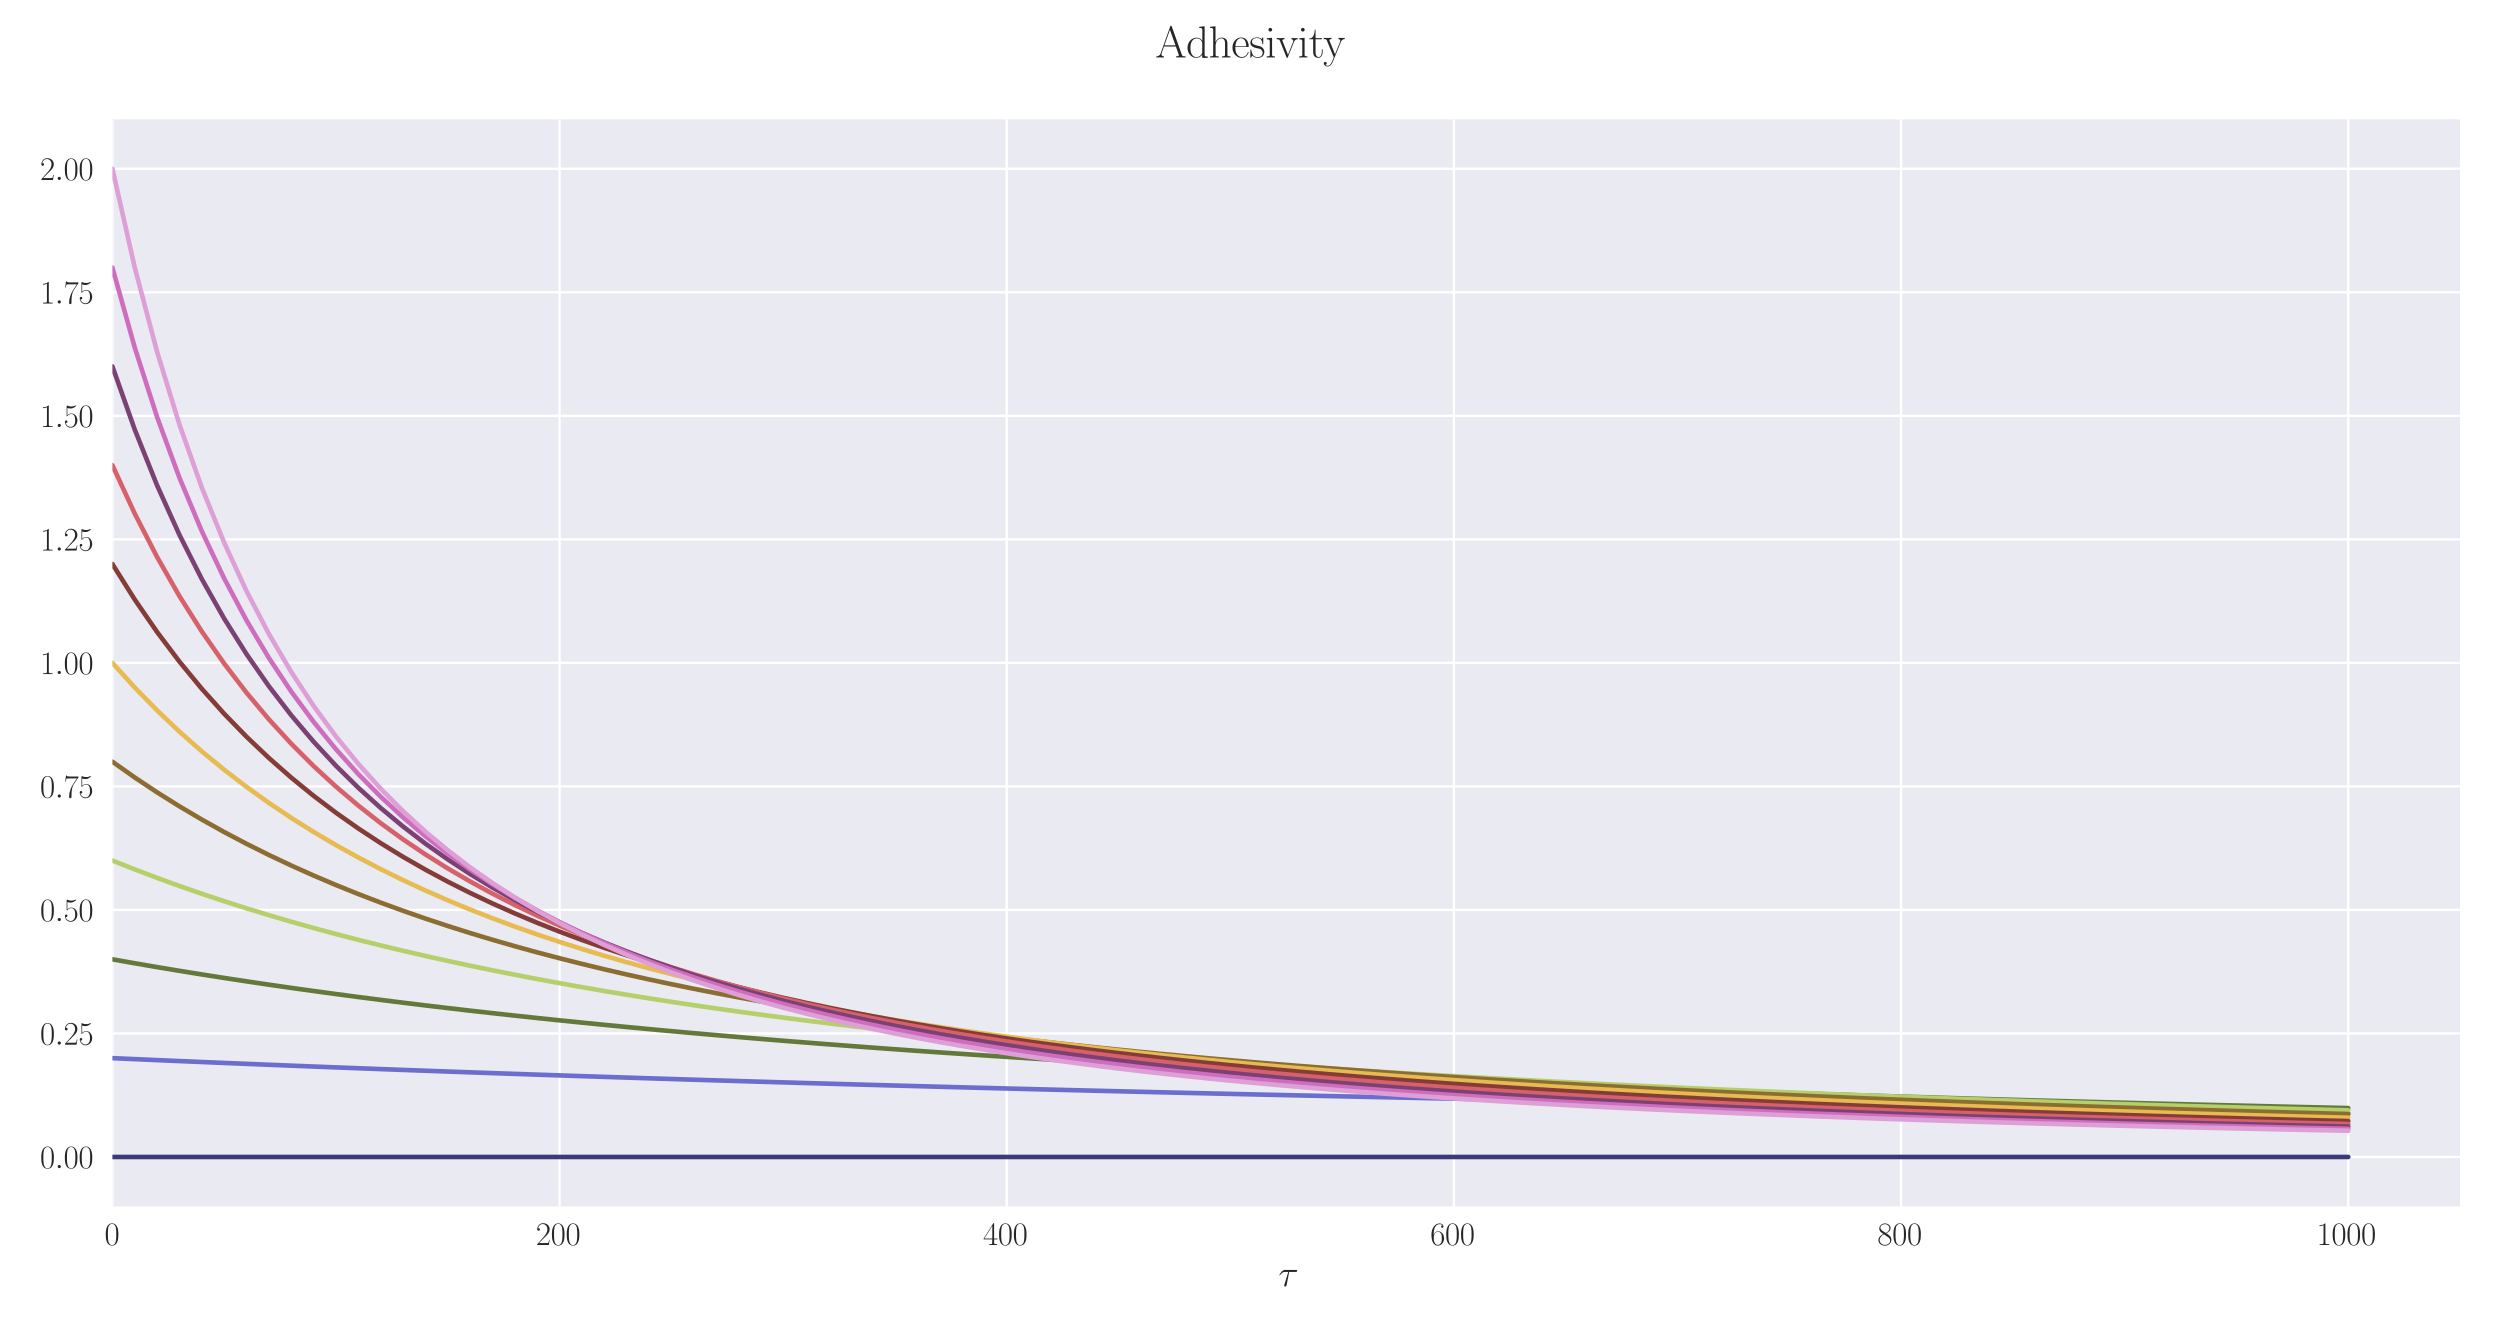 <?xml version="1.0" encoding="utf-8" standalone="no"?>
<!DOCTYPE svg PUBLIC "-//W3C//DTD SVG 1.1//EN"
  "http://www.w3.org/Graphics/SVG/1.1/DTD/svg11.dtd">
<svg xmlns:xlink="http://www.w3.org/1999/xlink" width="1080pt" height="576pt" viewBox="0 0 1080 576" xmlns="http://www.w3.org/2000/svg" version="1.1">
 <defs>
  <style type="text/css">*{stroke-linejoin: round; stroke-linecap: butt}</style>
 </defs>
 <g id="figure_1">
  <g id="patch_1">
   <path d="M 0 576 
L 1080 576 
L 1080 0 
L 0 0 
z
" style="fill: #ffffff"/>
  </g>
  <g id="axes_1">
   <g id="patch_2">
    <path d="M 48.559 521.153 
L 1062.72 521.153 
L 1062.72 51.564 
L 48.559 51.564 
z
" style="fill: #eaeaf2"/>
   </g>
   <g id="matplotlib.axis_1">
    <g id="xtick_1">
     <g id="line2d_1">
      <path d="M 48.559 521.153 
L 48.559 51.564 
" clip-path="url(#p34ff5bb139)" style="fill: none; stroke: #ffffff; stroke-linecap: round"/>
     </g>
     <g id="line2d_2"/>
     <g id="text_1">
      <!-- $\mathdefault{0}$ -->
      <g style="fill: #262626" transform="translate(45.145 537.839) scale(0.14 -0.14)">
       <defs>
        <path id="CMR17-30" d="M 2688 2025 
C 2688 2416 2682 3080 2413 3591 
C 2176 4039 1798 4198 1466 4198 
C 1158 4198 768 4058 525 3597 
C 269 3118 243 2524 243 2025 
C 243 1661 250 1106 448 619 
C 723 -39 1216 -128 1466 -128 
C 1760 -128 2208 -7 2470 600 
C 2662 1042 2688 1559 2688 2025 
z
M 1466 -26 
C 1056 -26 813 325 723 812 
C 653 1188 653 1738 653 2096 
C 653 2588 653 2997 736 3387 
C 858 3929 1216 4096 1466 4096 
C 1728 4096 2067 3923 2189 3400 
C 2272 3036 2278 2607 2278 2096 
C 2278 1680 2278 1169 2202 792 
C 2067 95 1690 -26 1466 -26 
z
" transform="scale(0.016)"/>
       </defs>
       <use xlink:href="#CMR17-30" transform="scale(0.996)"/>
      </g>
     </g>
    </g>
    <g id="xtick_2">
     <g id="line2d_3">
      <path d="M 241.733 521.153 
L 241.733 51.564 
" clip-path="url(#p34ff5bb139)" style="fill: none; stroke: #ffffff; stroke-linecap: round"/>
     </g>
     <g id="line2d_4"/>
     <g id="text_2">
      <!-- $\mathdefault{200}$ -->
      <g style="fill: #262626" transform="translate(231.49 537.839) scale(0.14 -0.14)">
       <defs>
        <path id="CMR17-32" d="M 2669 989 
L 2554 989 
C 2490 536 2438 459 2413 420 
C 2381 369 1920 369 1830 369 
L 602 369 
C 832 619 1280 1072 1824 1597 
C 2214 1967 2669 2402 2669 3035 
C 2669 3790 2067 4224 1395 4224 
C 691 4224 262 3604 262 3030 
C 262 2780 448 2748 525 2748 
C 589 2748 781 2787 781 3010 
C 781 3207 614 3264 525 3264 
C 486 3264 448 3258 422 3245 
C 544 3790 915 4058 1306 4058 
C 1862 4058 2227 3617 2227 3035 
C 2227 2479 1901 2000 1536 1584 
L 262 146 
L 262 0 
L 2515 0 
L 2669 989 
z
" transform="scale(0.016)"/>
       </defs>
       <use xlink:href="#CMR17-32" transform="scale(0.996)"/>
       <use xlink:href="#CMR17-30" transform="translate(45.69 0) scale(0.996)"/>
       <use xlink:href="#CMR17-30" transform="translate(91.381 0) scale(0.996)"/>
      </g>
     </g>
    </g>
    <g id="xtick_3">
     <g id="line2d_5">
      <path d="M 434.906 521.153 
L 434.906 51.564 
" clip-path="url(#p34ff5bb139)" style="fill: none; stroke: #ffffff; stroke-linecap: round"/>
     </g>
     <g id="line2d_6"/>
     <g id="text_3">
      <!-- $\mathdefault{400}$ -->
      <g style="fill: #262626" transform="translate(424.663 537.839) scale(0.14 -0.14)">
       <defs>
        <path id="CMR17-34" d="M 2150 4122 
C 2150 4256 2144 4256 2029 4256 
L 128 1254 
L 128 1088 
L 1779 1088 
L 1779 457 
C 1779 224 1766 160 1318 160 
L 1197 160 
L 1197 0 
C 1402 0 1747 0 1965 0 
C 2182 0 2528 0 2733 0 
L 2733 160 
L 2611 160 
C 2163 160 2150 224 2150 457 
L 2150 1088 
L 2803 1088 
L 2803 1254 
L 2150 1254 
L 2150 4122 
z
M 1798 3703 
L 1798 1254 
L 256 1254 
L 1798 3703 
z
" transform="scale(0.016)"/>
       </defs>
       <use xlink:href="#CMR17-34" transform="scale(0.996)"/>
       <use xlink:href="#CMR17-30" transform="translate(45.69 0) scale(0.996)"/>
       <use xlink:href="#CMR17-30" transform="translate(91.381 0) scale(0.996)"/>
      </g>
     </g>
    </g>
    <g id="xtick_4">
     <g id="line2d_7">
      <path d="M 628.08 521.153 
L 628.08 51.564 
" clip-path="url(#p34ff5bb139)" style="fill: none; stroke: #ffffff; stroke-linecap: round"/>
     </g>
     <g id="line2d_8"/>
     <g id="text_4">
      <!-- $\mathdefault{600}$ -->
      <g style="fill: #262626" transform="translate(617.837 537.839) scale(0.14 -0.14)">
       <defs>
        <path id="CMR17-36" d="M 678 2176 
C 678 3690 1395 4032 1811 4032 
C 1946 4032 2272 4009 2400 3776 
C 2298 3776 2106 3776 2106 3553 
C 2106 3381 2246 3323 2336 3323 
C 2394 3323 2566 3348 2566 3560 
C 2566 3954 2246 4179 1805 4179 
C 1043 4179 243 3390 243 1984 
C 243 253 966 -128 1478 -128 
C 2099 -128 2688 427 2688 1283 
C 2688 2081 2170 2662 1517 2662 
C 1126 2662 838 2407 678 1960 
L 678 2176 
z
M 1478 25 
C 691 25 691 1200 691 1436 
C 691 1896 909 2560 1504 2560 
C 1613 2560 1926 2560 2138 2120 
C 2253 1870 2253 1609 2253 1289 
C 2253 944 2253 690 2118 434 
C 1978 171 1773 25 1478 25 
z
" transform="scale(0.016)"/>
       </defs>
       <use xlink:href="#CMR17-36" transform="scale(0.996)"/>
       <use xlink:href="#CMR17-30" transform="translate(45.69 0) scale(0.996)"/>
       <use xlink:href="#CMR17-30" transform="translate(91.381 0) scale(0.996)"/>
      </g>
     </g>
    </g>
    <g id="xtick_5">
     <g id="line2d_9">
      <path d="M 821.253 521.153 
L 821.253 51.564 
" clip-path="url(#p34ff5bb139)" style="fill: none; stroke: #ffffff; stroke-linecap: round"/>
     </g>
     <g id="line2d_10"/>
     <g id="text_5">
      <!-- $\mathdefault{800}$ -->
      <g style="fill: #262626" transform="translate(811.01 537.839) scale(0.14 -0.14)">
       <defs>
        <path id="CMR17-38" d="M 1741 2264 
C 2144 2467 2554 2773 2554 3263 
C 2554 3841 1990 4179 1472 4179 
C 890 4179 378 3759 378 3180 
C 378 3021 416 2747 666 2505 
C 730 2442 998 2251 1171 2130 
C 883 1983 211 1634 211 934 
C 211 279 838 -128 1459 -128 
C 2144 -128 2720 362 2720 1010 
C 2720 1590 2330 1857 2074 2029 
L 1741 2264 
z
M 902 2822 
C 851 2854 595 3051 595 3351 
C 595 3739 998 4032 1459 4032 
C 1965 4032 2336 3676 2336 3262 
C 2336 2669 1670 2331 1638 2331 
C 1632 2331 1626 2331 1574 2370 
L 902 2822 
z
M 2080 1519 
C 2176 1449 2483 1240 2483 851 
C 2483 381 2010 25 1472 25 
C 890 25 448 438 448 940 
C 448 1443 838 1862 1280 2060 
L 2080 1519 
z
" transform="scale(0.016)"/>
       </defs>
       <use xlink:href="#CMR17-38" transform="scale(0.996)"/>
       <use xlink:href="#CMR17-30" transform="translate(45.69 0) scale(0.996)"/>
       <use xlink:href="#CMR17-30" transform="translate(91.381 0) scale(0.996)"/>
      </g>
     </g>
    </g>
    <g id="xtick_6">
     <g id="line2d_11">
      <path d="M 1014.427 521.153 
L 1014.427 51.564 
" clip-path="url(#p34ff5bb139)" style="fill: none; stroke: #ffffff; stroke-linecap: round"/>
     </g>
     <g id="line2d_12"/>
     <g id="text_6">
      <!-- $\mathdefault{1000}$ -->
      <g style="fill: #262626" transform="translate(1000.77 537.839) scale(0.14 -0.14)">
       <defs>
        <path id="CMR17-31" d="M 1702 4058 
C 1702 4192 1696 4192 1606 4192 
C 1357 3916 979 3827 621 3827 
C 602 3827 570 3827 563 3808 
C 557 3795 557 3782 557 3648 
C 755 3648 1088 3686 1344 3839 
L 1344 461 
C 1344 236 1331 160 781 160 
L 589 160 
L 589 0 
C 896 0 1216 0 1523 0 
C 1830 0 2150 0 2458 0 
L 2458 160 
L 2266 160 
C 1715 160 1702 230 1702 458 
L 1702 4058 
z
" transform="scale(0.016)"/>
       </defs>
       <use xlink:href="#CMR17-31" transform="scale(0.996)"/>
       <use xlink:href="#CMR17-30" transform="translate(45.69 0) scale(0.996)"/>
       <use xlink:href="#CMR17-30" transform="translate(91.381 0) scale(0.996)"/>
       <use xlink:href="#CMR17-30" transform="translate(137.071 0) scale(0.996)"/>
      </g>
     </g>
    </g>
    <g id="text_7">
     <!-- $\tau$ -->
     <g style="fill: #262626" transform="translate(552.25 555.621) scale(0.16 -0.16)">
      <defs>
       <path id="CMMI12-1c" d="M 1837 2408 
L 2899 2408 
C 2982 2408 3194 2408 3194 2612 
C 3194 2752 3072 2752 2957 2752 
L 1197 2752 
C 1050 2752 832 2752 538 2440 
C 371 2255 166 1917 166 1879 
C 166 1841 198 1828 237 1828 
C 282 1828 288 1847 320 1885 
C 653 2408 986 2408 1146 2408 
L 1677 2408 
L 1011 223 
C 979 127 979 114 979 95 
C 979 25 1024 -64 1152 -64 
C 1350 -64 1382 108 1402 203 
L 1837 2408 
z
" transform="scale(0.016)"/>
      </defs>
      <use xlink:href="#CMMI12-1c" transform="scale(0.996)"/>
     </g>
    </g>
   </g>
   <g id="matplotlib.axis_2">
    <g id="ytick_1">
     <g id="line2d_13">
      <path d="M 48.559 499.808 
L 1062.72 499.808 
" clip-path="url(#p34ff5bb139)" style="fill: none; stroke: #ffffff; stroke-linecap: round"/>
     </g>
     <g id="line2d_14"/>
     <g id="text_8">
      <!-- $\mathdefault{0.00}$ -->
      <g style="fill: #262626" transform="translate(17.28 504.651) scale(0.14 -0.14)">
       <defs>
        <path id="CMMI12-3a" d="M 1178 307 
C 1178 492 1024 619 870 619 
C 685 619 557 466 557 313 
C 557 128 710 0 864 0 
C 1050 0 1178 153 1178 307 
z
" transform="scale(0.016)"/>
       </defs>
       <use xlink:href="#CMR17-30" transform="scale(0.996)"/>
       <use xlink:href="#CMMI12-3a" transform="translate(45.69 0) scale(0.996)"/>
       <use xlink:href="#CMR17-30" transform="translate(72.788 0) scale(0.996)"/>
       <use xlink:href="#CMR17-30" transform="translate(118.478 0) scale(0.996)"/>
      </g>
     </g>
    </g>
    <g id="ytick_2">
     <g id="line2d_15">
      <path d="M 48.559 446.446 
L 1062.72 446.446 
" clip-path="url(#p34ff5bb139)" style="fill: none; stroke: #ffffff; stroke-linecap: round"/>
     </g>
     <g id="line2d_16"/>
     <g id="text_9">
      <!-- $\mathdefault{0.25}$ -->
      <g style="fill: #262626" transform="translate(17.28 451.289) scale(0.14 -0.14)">
       <defs>
        <path id="CMR17-35" d="M 730 3692 
C 794 3666 1056 3584 1325 3584 
C 1920 3584 2246 3911 2432 4100 
C 2432 4157 2432 4192 2394 4192 
C 2387 4192 2374 4192 2323 4163 
C 2099 4058 1837 3973 1517 3973 
C 1325 3973 1037 3999 723 4139 
C 653 4171 640 4171 634 4171 
C 602 4171 595 4164 595 4037 
L 595 2203 
C 595 2089 595 2057 659 2057 
C 691 2057 704 2070 736 2114 
C 941 2401 1222 2522 1542 2522 
C 1766 2522 2246 2382 2246 1289 
C 2246 1085 2246 715 2054 421 
C 1894 159 1645 25 1370 25 
C 947 25 518 320 403 814 
C 429 807 480 795 506 795 
C 589 795 749 840 749 1038 
C 749 1210 627 1280 506 1280 
C 358 1280 262 1190 262 1011 
C 262 454 704 -128 1382 -128 
C 2042 -128 2669 440 2669 1264 
C 2669 2030 2170 2624 1549 2624 
C 1222 2624 947 2503 730 2274 
L 730 3692 
z
" transform="scale(0.016)"/>
       </defs>
       <use xlink:href="#CMR17-30" transform="scale(0.996)"/>
       <use xlink:href="#CMMI12-3a" transform="translate(45.69 0) scale(0.996)"/>
       <use xlink:href="#CMR17-32" transform="translate(72.788 0) scale(0.996)"/>
       <use xlink:href="#CMR17-35" transform="translate(118.478 0) scale(0.996)"/>
      </g>
     </g>
    </g>
    <g id="ytick_3">
     <g id="line2d_17">
      <path d="M 48.559 393.083 
L 1062.72 393.083 
" clip-path="url(#p34ff5bb139)" style="fill: none; stroke: #ffffff; stroke-linecap: round"/>
     </g>
     <g id="line2d_18"/>
     <g id="text_10">
      <!-- $\mathdefault{0.50}$ -->
      <g style="fill: #262626" transform="translate(17.28 397.926) scale(0.14 -0.14)">
       <use xlink:href="#CMR17-30" transform="scale(0.996)"/>
       <use xlink:href="#CMMI12-3a" transform="translate(45.69 0) scale(0.996)"/>
       <use xlink:href="#CMR17-35" transform="translate(72.788 0) scale(0.996)"/>
       <use xlink:href="#CMR17-30" transform="translate(118.478 0) scale(0.996)"/>
      </g>
     </g>
    </g>
    <g id="ytick_4">
     <g id="line2d_19">
      <path d="M 48.559 339.721 
L 1062.72 339.721 
" clip-path="url(#p34ff5bb139)" style="fill: none; stroke: #ffffff; stroke-linecap: round"/>
     </g>
     <g id="line2d_20"/>
     <g id="text_11">
      <!-- $\mathdefault{0.75}$ -->
      <g style="fill: #262626" transform="translate(17.28 344.564) scale(0.14 -0.14)">
       <defs>
        <path id="CMR17-37" d="M 2886 3941 
L 2886 4081 
L 1382 4081 
C 634 4081 621 4165 595 4288 
L 480 4288 
L 294 3094 
L 410 3094 
C 429 3215 474 3540 550 3661 
C 589 3712 1062 3712 1171 3712 
L 2579 3712 
L 1869 2661 
C 1395 1954 1069 999 1069 165 
C 1069 89 1069 -128 1299 -128 
C 1530 -128 1530 89 1530 171 
L 1530 465 
C 1530 1508 1709 2196 2003 2636 
L 2886 3941 
z
" transform="scale(0.016)"/>
       </defs>
       <use xlink:href="#CMR17-30" transform="scale(0.996)"/>
       <use xlink:href="#CMMI12-3a" transform="translate(45.69 0) scale(0.996)"/>
       <use xlink:href="#CMR17-37" transform="translate(72.788 0) scale(0.996)"/>
       <use xlink:href="#CMR17-35" transform="translate(118.478 0) scale(0.996)"/>
      </g>
     </g>
    </g>
    <g id="ytick_5">
     <g id="line2d_21">
      <path d="M 48.559 286.359 
L 1062.72 286.359 
" clip-path="url(#p34ff5bb139)" style="fill: none; stroke: #ffffff; stroke-linecap: round"/>
     </g>
     <g id="line2d_22"/>
     <g id="text_12">
      <!-- $\mathdefault{1.00}$ -->
      <g style="fill: #262626" transform="translate(17.28 291.202) scale(0.14 -0.14)">
       <use xlink:href="#CMR17-31" transform="scale(0.996)"/>
       <use xlink:href="#CMMI12-3a" transform="translate(45.69 0) scale(0.996)"/>
       <use xlink:href="#CMR17-30" transform="translate(72.788 0) scale(0.996)"/>
       <use xlink:href="#CMR17-30" transform="translate(118.478 0) scale(0.996)"/>
      </g>
     </g>
    </g>
    <g id="ytick_6">
     <g id="line2d_23">
      <path d="M 48.559 232.996 
L 1062.72 232.996 
" clip-path="url(#p34ff5bb139)" style="fill: none; stroke: #ffffff; stroke-linecap: round"/>
     </g>
     <g id="line2d_24"/>
     <g id="text_13">
      <!-- $\mathdefault{1.25}$ -->
      <g style="fill: #262626" transform="translate(17.28 237.839) scale(0.14 -0.14)">
       <use xlink:href="#CMR17-31" transform="scale(0.996)"/>
       <use xlink:href="#CMMI12-3a" transform="translate(45.69 0) scale(0.996)"/>
       <use xlink:href="#CMR17-32" transform="translate(72.788 0) scale(0.996)"/>
       <use xlink:href="#CMR17-35" transform="translate(118.478 0) scale(0.996)"/>
      </g>
     </g>
    </g>
    <g id="ytick_7">
     <g id="line2d_25">
      <path d="M 48.559 179.634 
L 1062.72 179.634 
" clip-path="url(#p34ff5bb139)" style="fill: none; stroke: #ffffff; stroke-linecap: round"/>
     </g>
     <g id="line2d_26"/>
     <g id="text_14">
      <!-- $\mathdefault{1.50}$ -->
      <g style="fill: #262626" transform="translate(17.28 184.477) scale(0.14 -0.14)">
       <use xlink:href="#CMR17-31" transform="scale(0.996)"/>
       <use xlink:href="#CMMI12-3a" transform="translate(45.69 0) scale(0.996)"/>
       <use xlink:href="#CMR17-35" transform="translate(72.788 0) scale(0.996)"/>
       <use xlink:href="#CMR17-30" transform="translate(118.478 0) scale(0.996)"/>
      </g>
     </g>
    </g>
    <g id="ytick_8">
     <g id="line2d_27">
      <path d="M 48.559 126.271 
L 1062.72 126.271 
" clip-path="url(#p34ff5bb139)" style="fill: none; stroke: #ffffff; stroke-linecap: round"/>
     </g>
     <g id="line2d_28"/>
     <g id="text_15">
      <!-- $\mathdefault{1.75}$ -->
      <g style="fill: #262626" transform="translate(17.28 131.114) scale(0.14 -0.14)">
       <use xlink:href="#CMR17-31" transform="scale(0.996)"/>
       <use xlink:href="#CMMI12-3a" transform="translate(45.69 0) scale(0.996)"/>
       <use xlink:href="#CMR17-37" transform="translate(72.788 0) scale(0.996)"/>
       <use xlink:href="#CMR17-35" transform="translate(118.478 0) scale(0.996)"/>
      </g>
     </g>
    </g>
    <g id="ytick_9">
     <g id="line2d_29">
      <path d="M 48.559 72.909 
L 1062.72 72.909 
" clip-path="url(#p34ff5bb139)" style="fill: none; stroke: #ffffff; stroke-linecap: round"/>
     </g>
     <g id="line2d_30"/>
     <g id="text_16">
      <!-- $\mathdefault{2.00}$ -->
      <g style="fill: #262626" transform="translate(17.28 77.752) scale(0.14 -0.14)">
       <use xlink:href="#CMR17-32" transform="scale(0.996)"/>
       <use xlink:href="#CMMI12-3a" transform="translate(45.69 0) scale(0.996)"/>
       <use xlink:href="#CMR17-30" transform="translate(72.788 0) scale(0.996)"/>
       <use xlink:href="#CMR17-30" transform="translate(118.478 0) scale(0.996)"/>
      </g>
     </g>
    </g>
   </g>
   <g id="line2d_31">
    <path d="M 48.559 499.808 
L 58.218 499.808 
L 67.876 499.808 
L 77.535 499.808 
L 87.194 499.808 
L 96.852 499.808 
L 106.511 499.808 
L 116.17 499.808 
L 125.828 499.808 
L 135.487 499.808 
L 145.146 499.808 
L 154.805 499.808 
L 164.463 499.808 
L 174.122 499.808 
L 183.781 499.808 
L 193.439 499.808 
L 203.098 499.808 
L 212.757 499.808 
L 222.415 499.808 
L 232.074 499.808 
L 241.733 499.808 
L 251.391 499.808 
L 261.05 499.808 
L 270.709 499.808 
L 280.367 499.808 
L 290.026 499.808 
L 299.685 499.808 
L 309.343 499.808 
L 319.002 499.808 
L 328.661 499.808 
L 338.319 499.808 
L 347.978 499.808 
L 357.637 499.808 
L 367.295 499.808 
L 376.954 499.808 
L 386.613 499.808 
L 396.271 499.808 
L 405.93 499.808 
L 415.589 499.808 
L 425.247 499.808 
L 434.906 499.808 
L 444.565 499.808 
L 454.223 499.808 
L 463.882 499.808 
L 473.541 499.808 
L 483.199 499.808 
L 492.858 499.808 
L 502.517 499.808 
L 512.175 499.808 
L 521.834 499.808 
L 531.493 499.808 
L 541.152 499.808 
L 550.81 499.808 
L 560.469 499.808 
L 570.128 499.808 
L 579.786 499.808 
L 589.445 499.808 
L 599.104 499.808 
L 608.762 499.808 
L 618.421 499.808 
L 628.08 499.808 
L 637.738 499.808 
L 647.397 499.808 
L 657.056 499.808 
L 666.714 499.808 
L 676.373 499.808 
L 686.032 499.808 
L 695.69 499.808 
L 705.349 499.808 
L 715.008 499.808 
L 724.666 499.808 
L 734.325 499.808 
L 743.984 499.808 
L 753.642 499.808 
L 763.301 499.808 
L 772.96 499.808 
L 782.618 499.808 
L 792.277 499.808 
L 801.936 499.808 
L 811.594 499.808 
L 821.253 499.808 
L 830.912 499.808 
L 840.57 499.808 
L 850.229 499.808 
L 859.888 499.808 
L 869.546 499.808 
L 879.205 499.808 
L 888.864 499.808 
L 898.523 499.808 
L 908.181 499.808 
L 917.84 499.808 
L 927.499 499.808 
L 937.157 499.808 
L 946.816 499.808 
L 956.475 499.808 
L 966.133 499.808 
L 975.792 499.808 
L 985.451 499.808 
L 995.109 499.808 
L 1004.768 499.808 
L 1014.427 499.808 
" clip-path="url(#p34ff5bb139)" style="fill: none; stroke: #393b79; stroke-width: 2; stroke-linecap: round"/>
   </g>
   <g id="line2d_32">
    <path d="M 48.559 457.118 
L 58.218 457.545 
L 67.876 457.966 
L 77.535 458.38 
L 87.194 458.788 
L 96.852 459.19 
L 106.511 459.586 
L 116.17 459.977 
L 125.828 460.361 
L 135.487 460.741 
L 145.146 461.114 
L 154.805 461.483 
L 164.463 461.846 
L 174.122 462.204 
L 183.781 462.557 
L 193.439 462.905 
L 203.098 463.248 
L 212.757 463.586 
L 222.415 463.92 
L 232.074 464.249 
L 241.733 464.573 
L 251.391 464.894 
L 261.05 465.209 
L 270.709 465.521 
L 280.367 465.828 
L 290.026 466.131 
L 299.685 466.43 
L 309.343 466.725 
L 319.002 467.017 
L 328.661 467.304 
L 338.319 467.588 
L 347.978 467.868 
L 357.637 468.144 
L 367.295 468.417 
L 376.954 468.686 
L 386.613 468.952 
L 396.271 469.214 
L 405.93 469.473 
L 415.589 469.729 
L 425.247 469.981 
L 434.906 470.23 
L 444.565 470.477 
L 454.223 470.72 
L 463.882 470.96 
L 473.541 471.197 
L 483.199 471.431 
L 492.858 471.663 
L 502.517 471.891 
L 512.175 472.117 
L 521.834 472.34 
L 531.493 472.56 
L 541.152 472.778 
L 550.81 472.993 
L 560.469 473.206 
L 570.128 473.416 
L 579.786 473.623 
L 589.445 473.828 
L 599.104 474.031 
L 608.762 474.231 
L 618.421 474.429 
L 628.08 474.625 
L 637.738 474.818 
L 647.397 475.009 
L 657.056 475.198 
L 666.714 475.385 
L 676.373 475.57 
L 686.032 475.753 
L 695.69 475.933 
L 705.349 476.112 
L 715.008 476.288 
L 724.666 476.463 
L 734.325 476.635 
L 743.984 476.806 
L 753.642 476.975 
L 763.301 477.142 
L 772.96 477.307 
L 782.618 477.471 
L 792.277 477.632 
L 801.936 477.792 
L 811.594 477.95 
L 821.253 478.106 
L 830.912 478.261 
L 840.57 478.414 
L 850.229 478.566 
L 859.888 478.716 
L 869.546 478.864 
L 879.205 479.011 
L 888.864 479.156 
L 898.523 479.299 
L 908.181 479.441 
L 917.84 479.582 
L 927.499 479.721 
L 937.157 479.859 
L 946.816 479.996 
L 956.475 480.131 
L 966.133 480.264 
L 975.792 480.396 
L 985.451 480.527 
L 995.109 480.657 
L 1004.768 480.785 
L 1014.427 480.912 
" clip-path="url(#p34ff5bb139)" style="fill: none; stroke: #6b6ecf; stroke-width: 2; stroke-linecap: round"/>
   </g>
   <g id="line2d_33">
    <path d="M 48.559 414.428 
L 58.218 416.136 
L 67.876 417.793 
L 77.535 419.4 
L 87.194 420.961 
L 96.852 422.476 
L 106.511 423.948 
L 116.17 425.378 
L 125.828 426.768 
L 135.487 428.119 
L 145.146 429.433 
L 154.805 430.711 
L 164.463 431.954 
L 174.122 433.164 
L 183.781 434.342 
L 193.439 435.488 
L 203.098 436.605 
L 212.757 437.692 
L 222.415 438.752 
L 232.074 439.784 
L 241.733 440.791 
L 251.391 441.772 
L 261.05 442.729 
L 270.709 443.663 
L 280.367 444.573 
L 290.026 445.462 
L 299.685 446.329 
L 309.343 447.175 
L 319.002 448.002 
L 328.661 448.809 
L 338.319 449.597 
L 347.978 450.367 
L 357.637 451.12 
L 367.295 451.855 
L 376.954 452.574 
L 386.613 453.277 
L 396.271 453.964 
L 405.93 454.636 
L 415.589 455.293 
L 425.247 455.936 
L 434.906 456.565 
L 444.565 457.18 
L 454.223 457.782 
L 463.882 458.372 
L 473.541 458.949 
L 483.199 459.515 
L 492.858 460.068 
L 502.517 460.611 
L 512.175 461.142 
L 521.834 461.662 
L 531.493 462.172 
L 541.152 462.672 
L 550.81 463.162 
L 560.469 463.642 
L 570.128 464.113 
L 579.786 464.574 
L 589.445 465.027 
L 599.104 465.471 
L 608.762 465.906 
L 618.421 466.334 
L 628.08 466.753 
L 637.738 467.164 
L 647.397 467.568 
L 657.056 467.964 
L 666.714 468.353 
L 676.373 468.735 
L 686.032 469.11 
L 695.69 469.478 
L 705.349 469.84 
L 715.008 470.195 
L 724.666 470.543 
L 734.325 470.886 
L 743.984 471.223 
L 753.642 471.554 
L 763.301 471.879 
L 772.96 472.198 
L 782.618 472.512 
L 792.277 472.821 
L 801.936 473.124 
L 811.594 473.423 
L 821.253 473.716 
L 830.912 474.004 
L 840.57 474.288 
L 850.229 474.567 
L 859.888 474.842 
L 869.546 475.112 
L 879.205 475.377 
L 888.864 475.639 
L 898.523 475.896 
L 908.181 476.149 
L 917.84 476.398 
L 927.499 476.643 
L 937.157 476.885 
L 946.816 477.122 
L 956.475 477.356 
L 966.133 477.586 
L 975.792 477.813 
L 985.451 478.036 
L 995.109 478.256 
L 1004.768 478.473 
L 1014.427 478.686 
" clip-path="url(#p34ff5bb139)" style="fill: none; stroke: #637939; stroke-width: 2; stroke-linecap: round"/>
   </g>
   <g id="line2d_34">
    <path d="M 48.559 371.738 
L 58.218 375.58 
L 67.876 379.251 
L 77.535 382.76 
L 87.194 386.117 
L 96.852 389.331 
L 106.511 392.409 
L 116.17 395.359 
L 125.828 398.189 
L 135.487 400.905 
L 145.146 403.512 
L 154.805 406.017 
L 164.463 408.425 
L 174.122 410.741 
L 183.781 412.969 
L 193.439 415.114 
L 203.098 417.181 
L 212.757 419.172 
L 222.415 421.091 
L 232.074 422.943 
L 241.733 424.729 
L 251.391 426.454 
L 261.05 428.119 
L 270.709 429.728 
L 280.367 431.283 
L 290.026 432.787 
L 299.685 434.242 
L 309.343 435.649 
L 319.002 437.011 
L 328.661 438.33 
L 338.319 439.608 
L 347.978 440.847 
L 357.637 442.047 
L 367.295 443.21 
L 376.954 444.339 
L 386.613 445.434 
L 396.271 446.497 
L 405.93 447.529 
L 415.589 448.531 
L 425.247 449.505 
L 434.906 450.45 
L 444.565 451.37 
L 454.223 452.263 
L 463.882 453.132 
L 473.541 453.978 
L 483.199 454.8 
L 492.858 455.601 
L 502.517 456.38 
L 512.175 457.138 
L 521.834 457.877 
L 531.493 458.597 
L 541.152 459.298 
L 550.81 459.982 
L 560.469 460.648 
L 570.128 461.298 
L 579.786 461.931 
L 589.445 462.549 
L 599.104 463.152 
L 608.762 463.741 
L 618.421 464.315 
L 628.08 464.875 
L 637.738 465.423 
L 647.397 465.957 
L 657.056 466.479 
L 666.714 466.989 
L 676.373 467.488 
L 686.032 467.975 
L 695.69 468.451 
L 705.349 468.916 
L 715.008 469.372 
L 724.666 469.817 
L 734.325 470.252 
L 743.984 470.678 
L 753.642 471.095 
L 763.301 471.503 
L 772.96 471.902 
L 782.618 472.293 
L 792.277 472.675 
L 801.936 473.05 
L 811.594 473.417 
L 821.253 473.776 
L 830.912 474.128 
L 840.57 474.473 
L 850.229 474.811 
L 859.888 475.143 
L 869.546 475.467 
L 879.205 475.786 
L 888.864 476.098 
L 898.523 476.404 
L 908.181 476.704 
L 917.84 476.999 
L 927.499 477.287 
L 937.157 477.571 
L 946.816 477.849 
L 956.475 478.121 
L 966.133 478.389 
L 975.792 478.652 
L 985.451 478.91 
L 995.109 479.163 
L 1004.768 479.412 
L 1014.427 479.656 
" clip-path="url(#p34ff5bb139)" style="fill: none; stroke: #b5cf6b; stroke-width: 2; stroke-linecap: round"/>
   </g>
   <g id="line2d_35">
    <path d="M 48.559 329.048 
L 58.218 335.879 
L 67.876 342.304 
L 77.535 348.354 
L 87.194 354.06 
L 96.852 359.446 
L 106.511 364.536 
L 116.17 369.352 
L 125.828 373.913 
L 135.487 378.237 
L 145.146 382.34 
L 154.805 386.237 
L 164.463 389.942 
L 174.122 393.467 
L 183.781 396.824 
L 193.439 400.023 
L 203.098 403.074 
L 212.757 405.986 
L 222.415 408.768 
L 232.074 411.427 
L 241.733 413.97 
L 251.391 416.405 
L 261.05 418.736 
L 270.709 420.971 
L 280.367 423.114 
L 290.026 425.169 
L 299.685 427.143 
L 309.343 429.039 
L 319.002 430.862 
L 328.661 432.614 
L 338.319 434.3 
L 347.978 435.923 
L 357.637 437.486 
L 367.295 438.992 
L 376.954 440.444 
L 386.613 441.844 
L 396.271 443.195 
L 405.93 444.499 
L 415.589 445.758 
L 425.247 446.974 
L 434.906 448.15 
L 444.565 449.286 
L 454.223 450.386 
L 463.882 451.449 
L 473.541 452.478 
L 483.199 453.475 
L 492.858 454.441 
L 502.517 455.376 
L 512.175 456.283 
L 521.834 457.162 
L 531.493 458.014 
L 541.152 458.841 
L 550.81 459.644 
L 560.469 460.423 
L 570.128 461.179 
L 579.786 461.914 
L 589.445 462.628 
L 599.104 463.322 
L 608.762 463.997 
L 618.421 464.653 
L 628.08 465.291 
L 637.738 465.912 
L 647.397 466.516 
L 657.056 467.104 
L 666.714 467.676 
L 676.373 468.234 
L 686.032 468.777 
L 695.69 469.306 
L 705.349 469.822 
L 715.008 470.324 
L 724.666 470.814 
L 734.325 471.292 
L 743.984 471.758 
L 753.642 472.213 
L 763.301 472.657 
L 772.96 473.09 
L 782.618 473.513 
L 792.277 473.925 
L 801.936 474.329 
L 811.594 474.722 
L 821.253 475.107 
L 830.912 475.483 
L 840.57 475.85 
L 850.229 476.209 
L 859.888 476.56 
L 869.546 476.903 
L 879.205 477.238 
L 888.864 477.567 
L 898.523 477.888 
L 908.181 478.202 
L 917.84 478.509 
L 927.499 478.81 
L 937.157 479.105 
L 946.816 479.393 
L 956.475 479.675 
L 966.133 479.952 
L 975.792 480.223 
L 985.451 480.488 
L 995.109 480.748 
L 1004.768 481.003 
L 1014.427 481.252 
" clip-path="url(#p34ff5bb139)" style="fill: none; stroke: #8c6d31; stroke-width: 2; stroke-linecap: round"/>
   </g>
   <g id="line2d_36">
    <path d="M 48.559 286.359 
L 58.218 297.031 
L 67.876 306.913 
L 77.535 316.082 
L 87.194 324.605 
L 96.852 332.541 
L 106.511 339.945 
L 116.17 346.862 
L 125.828 353.335 
L 135.487 359.402 
L 145.146 365.096 
L 154.805 370.447 
L 164.463 375.482 
L 174.122 380.227 
L 183.781 384.702 
L 193.439 388.928 
L 203.098 392.924 
L 212.757 396.706 
L 222.415 400.289 
L 232.074 403.686 
L 241.733 406.911 
L 251.391 409.976 
L 261.05 412.89 
L 270.709 415.663 
L 280.367 418.304 
L 290.026 420.823 
L 299.685 423.225 
L 309.343 425.519 
L 319.002 427.71 
L 328.661 429.805 
L 338.319 431.81 
L 347.978 433.729 
L 357.637 435.567 
L 367.295 437.329 
L 376.954 439.019 
L 386.613 440.641 
L 396.271 442.199 
L 405.93 443.695 
L 415.589 445.134 
L 425.247 446.517 
L 434.906 447.849 
L 444.565 449.13 
L 454.223 450.365 
L 463.882 451.555 
L 473.541 452.702 
L 483.199 453.809 
L 492.858 454.876 
L 502.517 455.907 
L 512.175 456.902 
L 521.834 457.864 
L 531.493 458.794 
L 541.152 459.693 
L 550.81 460.562 
L 560.469 461.404 
L 570.128 462.218 
L 579.786 463.007 
L 589.445 463.771 
L 599.104 464.511 
L 608.762 465.229 
L 618.421 465.925 
L 628.08 466.6 
L 637.738 467.255 
L 647.397 467.891 
L 657.056 468.508 
L 666.714 469.107 
L 676.373 469.689 
L 686.032 470.255 
L 695.69 470.805 
L 705.349 471.339 
L 715.008 471.859 
L 724.666 472.365 
L 734.325 472.857 
L 743.984 473.336 
L 753.642 473.802 
L 763.301 474.256 
L 772.96 474.698 
L 782.618 475.128 
L 792.277 475.548 
L 801.936 475.957 
L 811.594 476.355 
L 821.253 476.744 
L 830.912 477.123 
L 840.57 477.493 
L 850.229 477.854 
L 859.888 478.206 
L 869.546 478.549 
L 879.205 478.885 
L 888.864 479.212 
L 898.523 479.532 
L 908.181 479.845 
L 917.84 480.15 
L 927.499 480.448 
L 937.157 480.74 
L 946.816 481.025 
L 956.475 481.303 
L 966.133 481.576 
L 975.792 481.842 
L 985.451 482.103 
L 995.109 482.358 
L 1004.768 482.607 
L 1014.427 482.851 
" clip-path="url(#p34ff5bb139)" style="fill: none; stroke: #e7ba52; stroke-width: 2; stroke-linecap: round"/>
   </g>
   <g id="line2d_37">
    <path d="M 48.559 243.669 
L 58.218 259.037 
L 67.876 273.043 
L 77.535 285.845 
L 87.194 297.578 
L 96.852 308.36 
L 106.511 318.291 
L 116.17 327.459 
L 125.828 335.942 
L 135.487 343.806 
L 145.146 351.111 
L 154.805 357.908 
L 164.463 364.245 
L 174.122 370.163 
L 183.781 375.697 
L 193.439 380.88 
L 203.098 385.743 
L 212.757 390.31 
L 222.415 394.605 
L 232.074 398.651 
L 241.733 402.465 
L 251.391 406.066 
L 261.05 409.468 
L 270.709 412.687 
L 280.367 415.736 
L 290.026 418.626 
L 299.685 421.368 
L 309.343 423.973 
L 319.002 426.448 
L 328.661 428.804 
L 338.319 431.047 
L 347.978 433.185 
L 357.637 435.223 
L 367.295 437.169 
L 376.954 439.028 
L 386.613 440.804 
L 396.271 442.503 
L 405.93 444.13 
L 415.589 445.687 
L 425.247 447.18 
L 434.906 448.611 
L 444.565 449.985 
L 454.223 451.303 
L 463.882 452.569 
L 473.541 453.787 
L 483.199 454.957 
L 492.858 456.083 
L 502.517 457.167 
L 512.175 458.211 
L 521.834 459.217 
L 531.493 460.186 
L 541.152 461.121 
L 550.81 462.023 
L 560.469 462.894 
L 570.128 463.735 
L 579.786 464.547 
L 589.445 465.332 
L 599.104 466.091 
L 608.762 466.825 
L 618.421 467.535 
L 628.08 468.223 
L 637.738 468.888 
L 647.397 469.533 
L 657.056 470.157 
L 666.714 470.762 
L 676.373 471.349 
L 686.032 471.918 
L 695.69 472.471 
L 705.349 473.007 
L 715.008 473.527 
L 724.666 474.032 
L 734.325 474.522 
L 743.984 474.999 
L 753.642 475.462 
L 763.301 475.913 
L 772.96 476.351 
L 782.618 476.777 
L 792.277 477.191 
L 801.936 477.594 
L 811.594 477.987 
L 821.253 478.369 
L 830.912 478.741 
L 840.57 479.104 
L 850.229 479.457 
L 859.888 479.801 
L 869.546 480.136 
L 879.205 480.463 
L 888.864 480.782 
L 898.523 481.094 
L 908.181 481.397 
L 917.84 481.693 
L 927.499 481.982 
L 937.157 482.264 
L 946.816 482.54 
L 956.475 482.809 
L 966.133 483.072 
L 975.792 483.328 
L 985.451 483.579 
L 995.109 483.824 
L 1004.768 484.064 
L 1014.427 484.298 
" clip-path="url(#p34ff5bb139)" style="fill: none; stroke: #843c39; stroke-width: 2; stroke-linecap: round"/>
   </g>
   <g id="line2d_38">
    <path d="M 48.559 200.979 
L 58.218 221.897 
L 67.876 240.657 
L 77.535 257.551 
L 87.194 272.819 
L 96.852 286.668 
L 106.511 299.268 
L 116.17 310.768 
L 125.828 321.293 
L 135.487 330.951 
L 145.146 339.836 
L 154.805 348.029 
L 164.463 355.601 
L 174.122 362.614 
L 183.781 369.121 
L 193.439 375.17 
L 203.098 380.805 
L 212.757 386.062 
L 222.415 390.974 
L 232.074 395.572 
L 241.733 399.881 
L 251.391 403.926 
L 261.05 407.728 
L 270.709 411.306 
L 280.367 414.677 
L 290.026 417.858 
L 299.685 420.862 
L 309.343 423.702 
L 319.002 426.391 
L 328.661 428.938 
L 338.319 431.354 
L 347.978 433.648 
L 357.637 435.827 
L 367.295 437.899 
L 376.954 439.872 
L 386.613 441.751 
L 396.271 443.542 
L 405.93 445.251 
L 415.589 446.883 
L 425.247 448.442 
L 434.906 449.933 
L 444.565 451.359 
L 454.223 452.725 
L 463.882 454.033 
L 473.541 455.287 
L 483.199 456.49 
L 492.858 457.644 
L 502.517 458.753 
L 512.175 459.818 
L 521.834 460.842 
L 531.493 461.827 
L 541.152 462.775 
L 550.81 463.688 
L 560.469 464.567 
L 570.128 465.414 
L 579.786 466.231 
L 589.445 467.018 
L 599.104 467.779 
L 608.762 468.513 
L 618.421 469.222 
L 628.08 469.907 
L 637.738 470.569 
L 647.397 471.209 
L 657.056 471.828 
L 666.714 472.428 
L 676.373 473.008 
L 686.032 473.57 
L 695.69 474.114 
L 705.349 474.641 
L 715.008 475.153 
L 724.666 475.648 
L 734.325 476.129 
L 743.984 476.596 
L 753.642 477.049 
L 763.301 477.488 
L 772.96 477.915 
L 782.618 478.33 
L 792.277 478.733 
L 801.936 479.125 
L 811.594 479.506 
L 821.253 479.876 
L 830.912 480.237 
L 840.57 480.587 
L 850.229 480.928 
L 859.888 481.261 
L 869.546 481.584 
L 879.205 481.899 
L 888.864 482.206 
L 898.523 482.505 
L 908.181 482.796 
L 917.84 483.081 
L 927.499 483.358 
L 937.157 483.628 
L 946.816 483.891 
L 956.475 484.148 
L 966.133 484.399 
L 975.792 484.644 
L 985.451 484.883 
L 995.109 485.117 
L 1004.768 485.345 
L 1014.427 485.568 
" clip-path="url(#p34ff5bb139)" style="fill: none; stroke: #d6616b; stroke-width: 2; stroke-linecap: round"/>
   </g>
   <g id="line2d_39">
    <path d="M 48.559 158.289 
L 58.218 185.61 
L 67.876 209.72 
L 77.535 231.108 
L 87.194 250.175 
L 96.852 267.249 
L 106.511 282.602 
L 116.17 296.46 
L 125.828 309.012 
L 135.487 320.421 
L 145.146 330.822 
L 154.805 340.331 
L 164.463 349.05 
L 174.122 357.063 
L 183.781 364.446 
L 193.439 371.263 
L 203.098 377.572 
L 212.757 383.423 
L 222.415 388.858 
L 232.074 393.917 
L 241.733 398.634 
L 251.391 403.04 
L 261.05 407.16 
L 270.709 411.021 
L 280.367 414.643 
L 290.026 418.045 
L 299.685 421.245 
L 309.343 424.26 
L 319.002 427.102 
L 328.661 429.786 
L 338.319 432.323 
L 347.978 434.723 
L 357.637 436.996 
L 367.295 439.151 
L 376.954 441.196 
L 386.613 443.138 
L 396.271 444.985 
L 405.93 446.742 
L 415.589 448.416 
L 425.247 450.011 
L 434.906 451.532 
L 444.565 452.984 
L 454.223 454.371 
L 463.882 455.697 
L 473.541 456.965 
L 483.199 458.179 
L 492.858 459.342 
L 502.517 460.456 
L 512.175 461.525 
L 521.834 462.55 
L 531.493 463.535 
L 541.152 464.48 
L 550.81 465.389 
L 560.469 466.263 
L 570.128 467.104 
L 579.786 467.914 
L 589.445 468.694 
L 599.104 469.445 
L 608.762 470.169 
L 618.421 470.868 
L 628.08 471.542 
L 637.738 472.192 
L 647.397 472.821 
L 657.056 473.428 
L 666.714 474.014 
L 676.373 474.581 
L 686.032 475.13 
L 695.69 475.66 
L 705.349 476.174 
L 715.008 476.671 
L 724.666 477.153 
L 734.325 477.62 
L 743.984 478.072 
L 753.642 478.511 
L 763.301 478.937 
L 772.96 479.349 
L 782.618 479.75 
L 792.277 480.139 
L 801.936 480.516 
L 811.594 480.883 
L 821.253 481.24 
L 830.912 481.586 
L 840.57 481.923 
L 850.229 482.25 
L 859.888 482.569 
L 869.546 482.879 
L 879.205 483.18 
L 888.864 483.474 
L 898.523 483.759 
L 908.181 484.038 
L 917.84 484.309 
L 927.499 484.573 
L 937.157 484.83 
L 946.816 485.081 
L 956.475 485.326 
L 966.133 485.565 
L 975.792 485.797 
L 985.451 486.024 
L 995.109 486.246 
L 1004.768 486.462 
L 1014.427 486.673 
" clip-path="url(#p34ff5bb139)" style="fill: none; stroke: #7b4173; stroke-width: 2; stroke-linecap: round"/>
   </g>
   <g id="line2d_40">
    <path d="M 48.559 115.599 
L 58.218 150.178 
L 67.876 180.195 
L 77.535 206.431 
L 87.194 229.504 
L 96.852 249.909 
L 106.511 268.047 
L 116.17 284.248 
L 125.828 298.779 
L 135.487 311.866 
L 145.146 323.697 
L 154.805 334.428 
L 164.463 344.193 
L 174.122 353.106 
L 183.781 361.265 
L 193.439 368.752 
L 203.098 375.641 
L 212.757 381.994 
L 222.415 387.865 
L 232.074 393.304 
L 241.733 398.35 
L 251.391 403.043 
L 261.05 407.413 
L 270.709 411.491 
L 280.367 415.302 
L 290.026 418.869 
L 299.685 422.212 
L 309.343 425.351 
L 319.002 428.301 
L 328.661 431.077 
L 338.319 433.693 
L 347.978 436.162 
L 357.637 438.493 
L 367.295 440.698 
L 376.954 442.784 
L 386.613 444.762 
L 396.271 446.637 
L 405.93 448.417 
L 415.589 450.109 
L 425.247 451.717 
L 434.906 453.249 
L 444.565 454.707 
L 454.223 456.098 
L 463.882 457.425 
L 473.541 458.692 
L 483.199 459.902 
L 492.858 461.06 
L 502.517 462.167 
L 512.175 463.228 
L 521.834 464.243 
L 531.493 465.217 
L 541.152 466.151 
L 550.81 467.048 
L 560.469 467.909 
L 570.128 468.736 
L 579.786 469.531 
L 589.445 470.296 
L 599.104 471.032 
L 608.762 471.741 
L 618.421 472.424 
L 628.08 473.082 
L 637.738 473.716 
L 647.397 474.328 
L 657.056 474.919 
L 666.714 475.489 
L 676.373 476.04 
L 686.032 476.572 
L 695.69 477.086 
L 705.349 477.583 
L 715.008 478.064 
L 724.666 478.53 
L 734.325 478.981 
L 743.984 479.417 
L 753.642 479.84 
L 763.301 480.249 
L 772.96 480.647 
L 782.618 481.032 
L 792.277 481.405 
L 801.936 481.768 
L 811.594 482.12 
L 821.253 482.461 
L 830.912 482.793 
L 840.57 483.115 
L 850.229 483.428 
L 859.888 483.733 
L 869.546 484.029 
L 879.205 484.316 
L 888.864 484.596 
L 898.523 484.869 
L 908.181 485.134 
L 917.84 485.392 
L 927.499 485.643 
L 937.157 485.888 
L 946.816 486.127 
L 956.475 486.359 
L 966.133 486.585 
L 975.792 486.806 
L 985.451 487.021 
L 995.109 487.231 
L 1004.768 487.436 
L 1014.427 487.636 
" clip-path="url(#p34ff5bb139)" style="fill: none; stroke: #ce6dbd; stroke-width: 2; stroke-linecap: round"/>
   </g>
   <g id="line2d_41">
    <path d="M 48.559 72.909 
L 58.218 115.599 
L 67.876 152.048 
L 77.535 183.436 
L 87.194 210.671 
L 96.852 234.467 
L 106.511 255.386 
L 116.17 273.881 
L 125.828 290.316 
L 135.487 304.992 
L 145.146 318.152 
L 154.805 330.002 
L 164.463 340.712 
L 174.122 350.424 
L 183.781 359.261 
L 193.439 367.325 
L 203.098 374.706 
L 212.757 381.478 
L 222.415 387.708 
L 232.074 393.452 
L 241.733 398.761 
L 251.391 403.677 
L 261.05 408.239 
L 270.709 412.48 
L 280.367 416.429 
L 290.026 420.114 
L 299.685 423.558 
L 309.343 426.78 
L 319.002 429.801 
L 328.661 432.636 
L 338.319 435.3 
L 347.978 437.808 
L 357.637 440.171 
L 367.295 442.4 
L 376.954 444.505 
L 386.613 446.495 
L 396.271 448.379 
L 405.93 450.164 
L 415.589 451.857 
L 425.247 453.464 
L 434.906 454.991 
L 444.565 456.443 
L 454.223 457.825 
L 463.882 459.142 
L 473.541 460.397 
L 483.199 461.595 
L 492.858 462.738 
L 502.517 463.83 
L 512.175 464.875 
L 521.834 465.874 
L 531.493 466.831 
L 541.152 467.747 
L 550.81 468.626 
L 560.469 469.469 
L 570.128 470.278 
L 579.786 471.054 
L 589.445 471.8 
L 599.104 472.518 
L 608.762 473.208 
L 618.421 473.872 
L 628.08 474.511 
L 637.738 475.127 
L 647.397 475.72 
L 657.056 476.293 
L 666.714 476.844 
L 676.373 477.377 
L 686.032 477.891 
L 695.69 478.388 
L 705.349 478.868 
L 715.008 479.331 
L 724.666 479.78 
L 734.325 480.214 
L 743.984 480.634 
L 753.642 481.04 
L 763.301 481.433 
L 772.96 481.815 
L 782.618 482.184 
L 792.277 482.542 
L 801.936 482.889 
L 811.594 483.226 
L 821.253 483.553 
L 830.912 483.87 
L 840.57 484.178 
L 850.229 484.477 
L 859.888 484.768 
L 869.546 485.05 
L 879.205 485.324 
L 888.864 485.591 
L 898.523 485.851 
L 908.181 486.103 
L 917.84 486.349 
L 927.499 486.588 
L 937.157 486.82 
L 946.816 487.047 
L 956.475 487.267 
L 966.133 487.482 
L 975.792 487.692 
L 985.451 487.896 
L 995.109 488.095 
L 1004.768 488.289 
L 1014.427 488.478 
" clip-path="url(#p34ff5bb139)" style="fill: none; stroke: #de9ed6; stroke-width: 2; stroke-linecap: round"/>
   </g>
   <g id="patch_3">
    <path d="M 48.559 521.153 
L 48.559 51.564 
" style="fill: none"/>
   </g>
   <g id="patch_4">
    <path d="M 1062.72 521.153 
L 1062.72 51.564 
" style="fill: none"/>
   </g>
   <g id="patch_5">
    <path d="M 48.559 521.153 
L 1062.72 521.153 
" style="fill: none"/>
   </g>
   <g id="patch_6">
    <path d="M 48.559 51.564 
L 1062.72 51.564 
" style="fill: none"/>
   </g>
  </g>
  <g id="text_17">
   <!-- Adhesivity -->
   <g style="fill: #262626" transform="translate(499.089 24.804) scale(0.192 -0.192)">
    <defs>
     <path id="CMR17-41" d="M 2323 4378 
C 2291 4461 2278 4480 2214 4480 
C 2150 4480 2138 4461 2106 4378 
L 749 566 
C 627 223 371 153 147 153 
L 147 -13 
C 262 0 518 0 640 0 
C 800 0 1056 0 1210 -13 
L 1210 153 
C 909 153 864 361 864 439 
C 864 497 877 530 890 569 
L 1229 1536 
L 2906 1536 
L 3290 442 
C 3322 365 3322 352 3322 327 
C 3322 153 3046 153 2925 153 
L 2925 0 
C 3110 0 3443 0 3642 0 
C 3808 0 4128 0 4282 -13 
L 4282 153 
C 3942 153 3827 153 3744 387 
L 2323 4378 
z
M 2067 3893 
L 2848 1702 
L 1286 1702 
L 2067 3893 
z
" transform="scale(0.016)"/>
     <path id="CMR17-64" d="M 1869 4326 
L 1869 4160 
C 2246 4160 2304 4122 2304 3820 
L 2304 2345 
C 2278 2377 2016 2790 1498 2790 
C 845 2790 211 2208 211 1364 
C 211 525 806 -64 1434 -64 
C 1978 -64 2259 337 2291 380 
L 2291 -63 
L 3066 -63 
L 3066 128 
C 2688 128 2630 166 2630 473 
L 2630 4396 
L 1869 4326 
z
M 2291 755 
C 2291 563 2176 390 2029 262 
C 1811 70 1594 38 1472 38 
C 1286 38 621 134 621 1356 
C 621 2612 1363 2688 1530 2688 
C 1824 2688 2061 2522 2208 2291 
C 2291 2157 2291 2138 2291 2023 
L 2291 755 
z
" transform="scale(0.016)"/>
     <path id="CMR17-68" d="M 2656 1933 
C 2656 2259 2592 2790 1837 2790 
C 1312 2790 1056 2368 979 2157 
L 973 2157 
L 973 4396 
L 211 4326 
L 211 4160 
C 589 4160 646 4122 646 3817 
L 646 426 
C 646 184 621 153 211 153 
L 211 -13 
C 365 0 646 0 813 0 
C 979 0 1267 0 1421 -13 
L 1421 153 
C 1011 153 986 178 986 428 
L 986 1658 
C 986 2247 1344 2688 1792 2688 
C 2266 2688 2317 2266 2317 1958 
L 2317 428 
C 2317 184 2291 153 1882 153 
L 1882 -13 
C 2035 0 2317 0 2483 0 
C 2650 0 2938 0 3091 -13 
L 3091 153 
C 2682 153 2656 178 2656 428 
L 2656 1933 
z
" transform="scale(0.016)"/>
     <path id="CMR17-65" d="M 2438 1472 
C 2464 1498 2464 1511 2464 1576 
C 2464 2238 2118 2816 1389 2816 
C 710 2816 173 2169 173 1383 
C 173 551 781 -64 1459 -64 
C 2176 -64 2458 607 2458 740 
C 2458 784 2419 784 2406 784 
C 2362 784 2355 771 2330 696 
C 2189 265 1837 51 1504 51 
C 1229 51 954 203 781 480 
C 582 803 582 1176 582 1472 
L 2438 1472 
z
M 589 1568 
C 634 2505 1126 2714 1382 2714 
C 1818 2714 2112 2297 2118 1568 
L 589 1568 
z
" transform="scale(0.016)"/>
     <path id="CMR17-73" d="M 1978 2697 
C 1978 2813 1971 2819 1933 2819 
C 1907 2819 1901 2813 1824 2717 
C 1805 2691 1747 2626 1728 2601 
C 1523 2819 1235 2819 1126 2819 
C 416 2819 160 2447 160 2076 
C 160 1498 813 1365 998 1325 
C 1402 1243 1542 1217 1677 1101 
C 1760 1025 1901 884 1901 654 
C 1901 384 1747 38 1158 38 
C 602 38 403 460 288 1021 
C 269 1110 269 1117 218 1117 
C 166 1117 160 1110 160 983 
L 160 63 
C 160 -51 166 -58 205 -58 
C 237 -58 243 -51 275 0 
C 314 57 410 211 448 276 
C 576 103 800 -64 1158 -64 
C 1792 -64 2131 283 2131 784 
C 2131 1112 1958 1285 1875 1362 
C 1683 1561 1459 1606 1190 1657 
C 838 1735 390 1825 390 2217 
C 390 2383 480 2737 1126 2737 
C 1811 2737 1850 2094 1862 1888 
C 1869 1856 1901 1849 1920 1849 
C 1978 1849 1978 1869 1978 1978 
L 1978 2697 
z
" transform="scale(0.016)"/>
     <path id="CMR17-69" d="M 992 3909 
C 992 4049 877 4170 730 4170 
C 589 4170 467 4056 467 3909 
C 467 3769 582 3648 730 3648 
C 870 3648 992 3763 992 3909 
z
M 243 2706 
L 243 2541 
C 602 2541 653 2502 653 2197 
L 653 427 
C 653 184 627 153 218 153 
L 218 -13 
C 371 0 646 0 806 0 
C 960 0 1222 0 1370 -13 
L 1370 153 
C 992 153 979 191 979 420 
L 979 2776 
L 243 2706 
z
" transform="scale(0.016)"/>
     <path id="CMR17-76" d="M 2502 2163 
C 2560 2304 2662 2560 3034 2560 
L 3034 2726 
C 2912 2726 2752 2726 2630 2726 
C 2496 2726 2285 2726 2157 2732 
L 2157 2566 
C 2317 2553 2406 2477 2406 2311 
C 2406 2253 2406 2240 2368 2151 
L 1664 377 
L 902 2286 
C 864 2369 864 2381 864 2407 
C 864 2560 1075 2560 1171 2560 
L 1171 2732 
C 1018 2726 736 2726 576 2726 
C 403 2726 205 2726 64 2732 
L 64 2560 
C 307 2560 442 2560 518 2362 
L 1446 44 
C 1485 -51 1491 -64 1549 -64 
C 1606 -64 1613 -51 1651 44 
L 2502 2163 
z
" transform="scale(0.016)"/>
     <path id="CMR17-74" d="M 966 2560 
L 1862 2560 
L 1862 2725 
L 966 2725 
L 966 3904 
L 851 3904 
C 838 3245 614 2668 70 2668 
L 70 2560 
L 627 2560 
L 627 771 
C 627 650 627 -64 1370 -64 
C 1747 -64 1965 306 1965 777 
L 1965 1140 
L 1850 1140 
L 1850 783 
C 1850 344 1677 51 1408 51 
C 1222 51 966 178 966 758 
L 966 2560 
z
" transform="scale(0.016)"/>
     <path id="CMR17-79" d="M 2496 2197 
C 2656 2586 2944 2586 3034 2586 
L 3034 2752 
C 2912 2752 2752 2752 2630 2752 
C 2496 2752 2285 2752 2157 2758 
L 2157 2592 
C 2400 2573 2406 2394 2406 2343 
C 2406 2280 2394 2248 2362 2171 
L 1664 449 
L 902 2306 
C 870 2382 870 2426 870 2433 
C 870 2573 1018 2586 1171 2586 
L 1171 2758 
C 1018 2752 742 2752 582 2752 
C 410 2752 205 2752 64 2758 
L 64 2586 
C 410 2586 448 2554 531 2350 
L 1485 15 
C 1197 -738 1030 -1178 627 -1178 
C 557 -1178 397 -1159 282 -1044 
C 429 -1031 493 -942 493 -833 
C 493 -725 416 -629 288 -629 
C 147 -629 77 -725 77 -840 
C 77 -1095 339 -1280 627 -1280 
C 998 -1280 1229 -922 1357 -604 
L 2496 2197 
z
" transform="scale(0.016)"/>
    </defs>
    <use xlink:href="#CMR17-41" transform="scale(0.996)"/>
    <use xlink:href="#CMR17-64" transform="translate(69.072 0) scale(0.996)"/>
    <use xlink:href="#CMR17-68" transform="translate(119.968 0) scale(0.996)"/>
    <use xlink:href="#CMR17-65" transform="translate(170.863 0) scale(0.996)"/>
    <use xlink:href="#CMR17-73" transform="translate(211.349 0) scale(0.996)"/>
    <use xlink:href="#CMR17-69" transform="translate(247.15 0) scale(0.996)"/>
    <use xlink:href="#CMR17-76" transform="translate(272.021 0) scale(0.996)"/>
    <use xlink:href="#CMR17-69" transform="translate(320.314 0) scale(0.996)"/>
    <use xlink:href="#CMR17-74" transform="translate(345.185 0) scale(0.996)"/>
    <use xlink:href="#CMR17-79" transform="translate(377.864 0) scale(0.996)"/>
   </g>
  </g>
 </g>
 <defs>
  <clipPath id="p34ff5bb139">
   <rect x="48.559" y="51.564" width="1014.161" height="469.589"/>
  </clipPath>
 </defs>
</svg>
